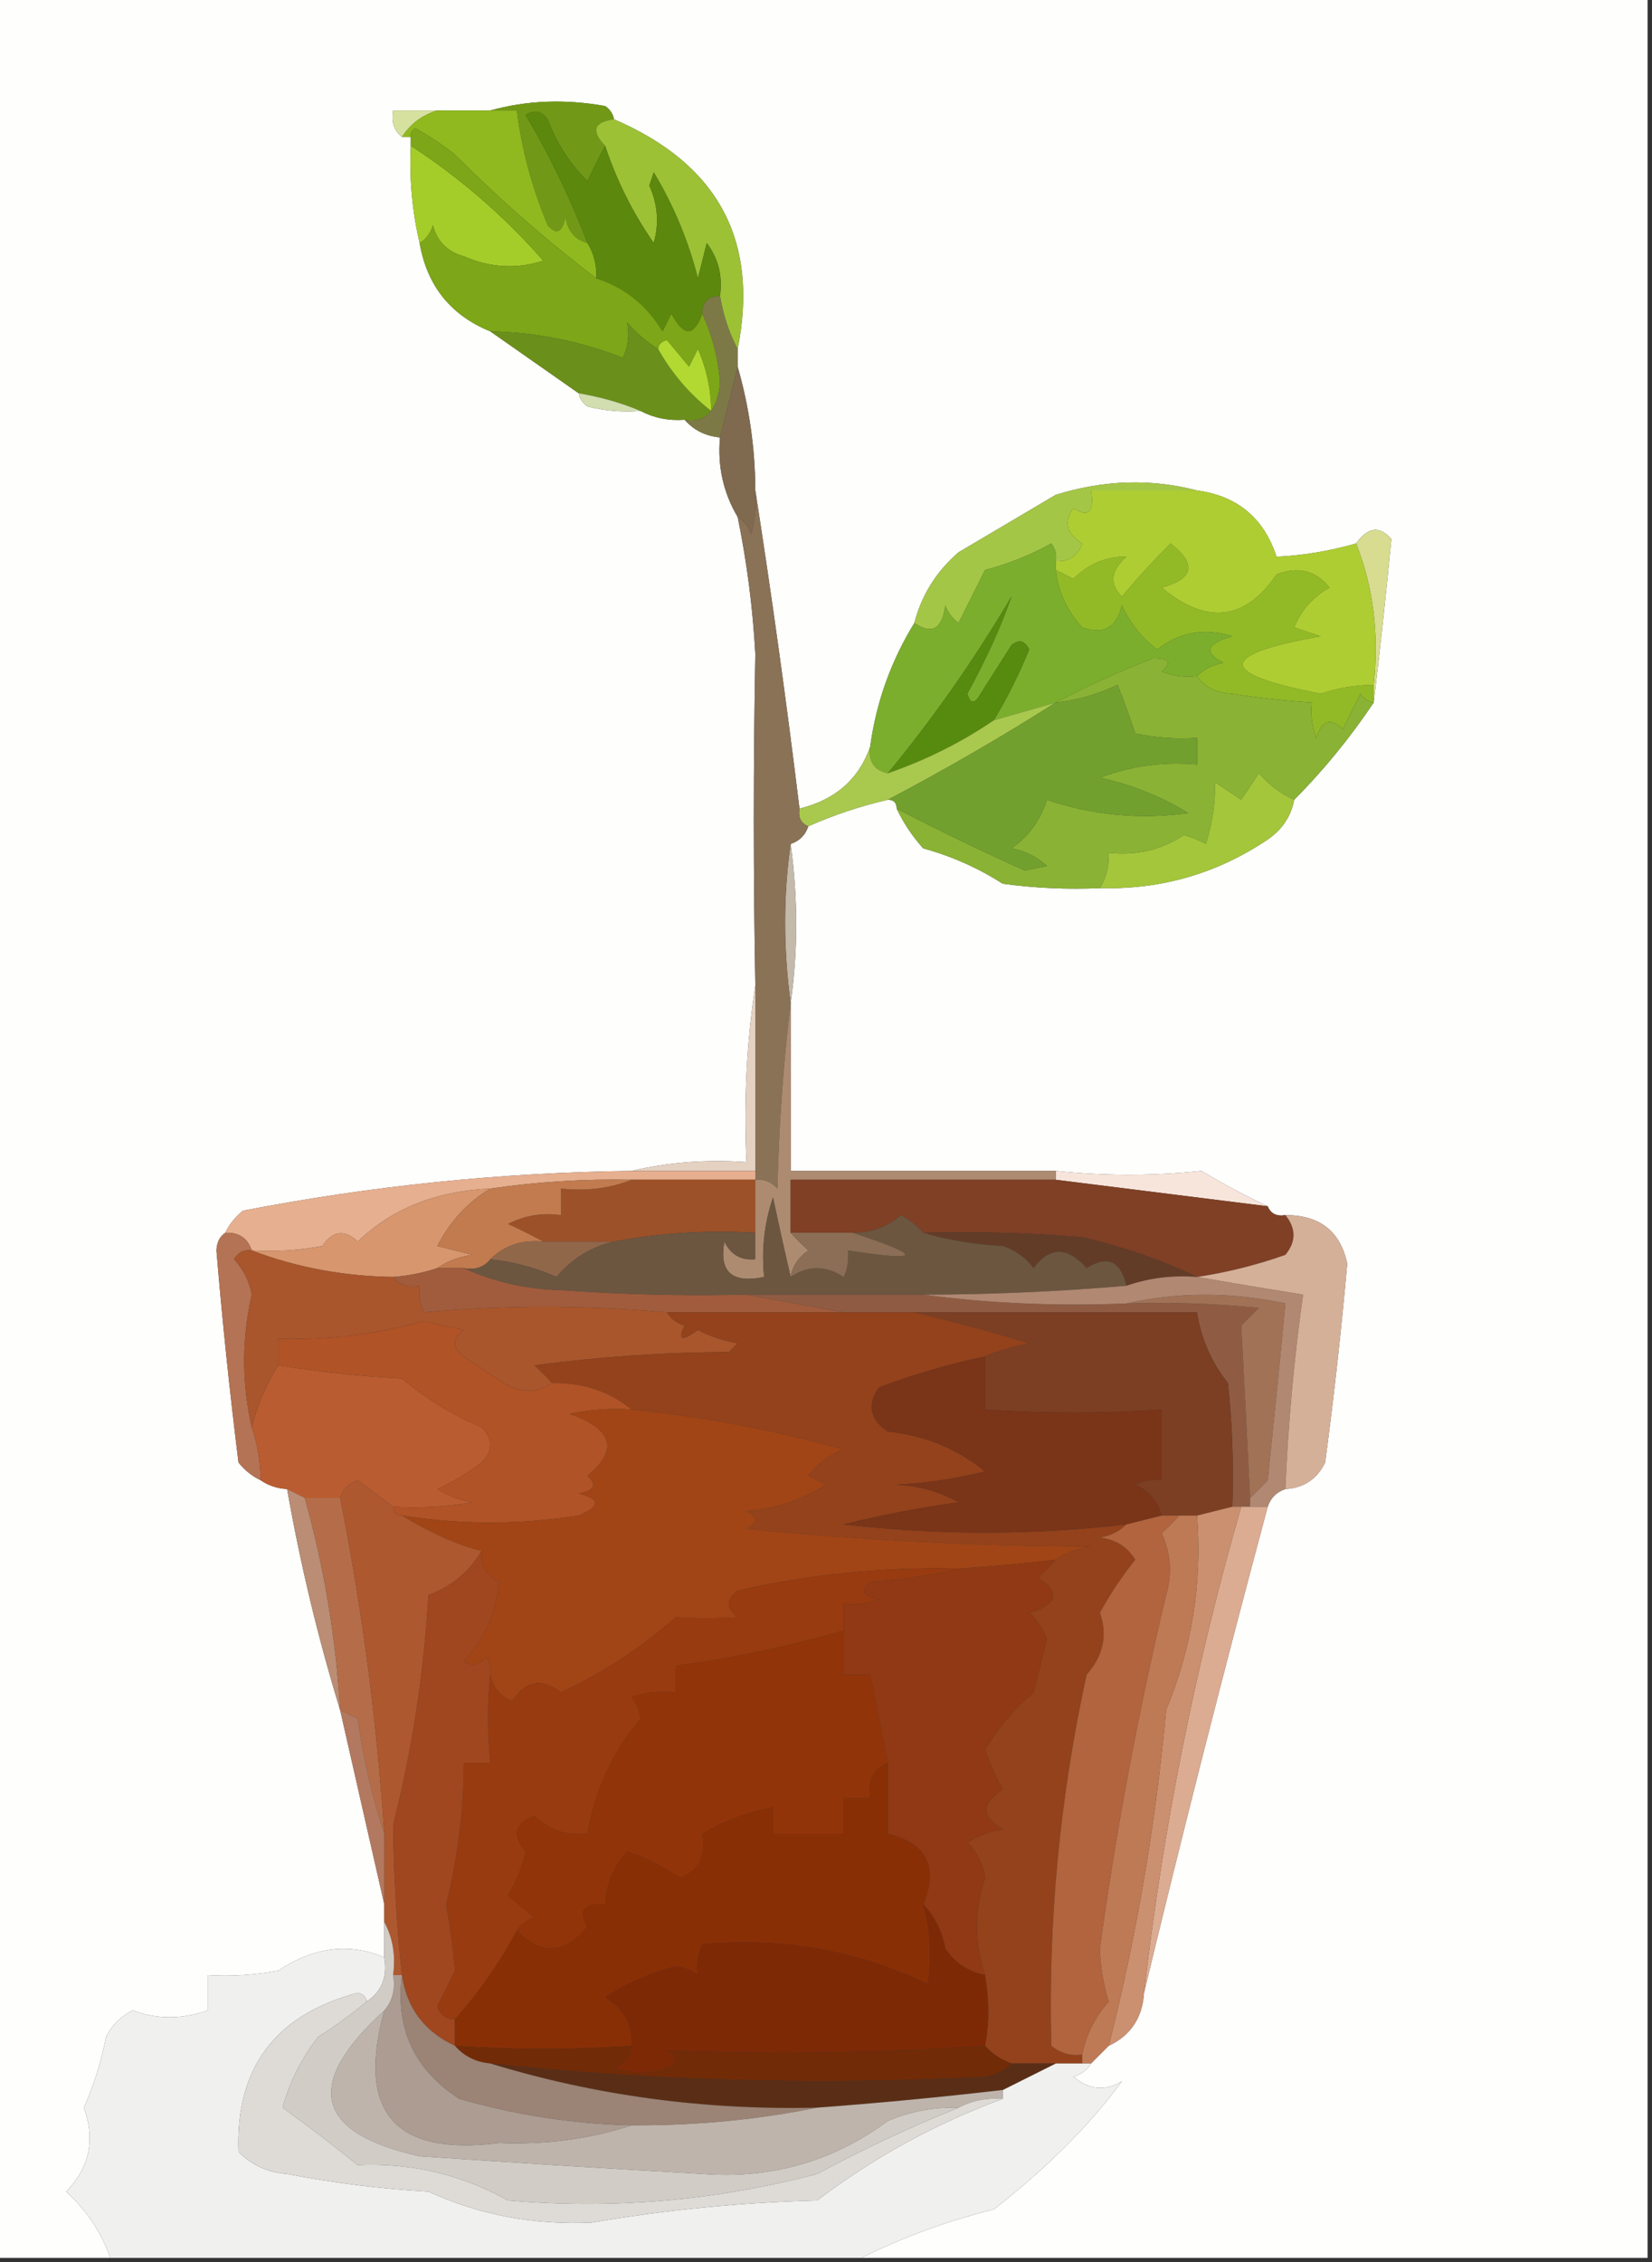 <?xml version="1.0" encoding="UTF-8"?>
<!DOCTYPE svg PUBLIC "-//W3C//DTD SVG 1.1//EN" "http://www.w3.org/Graphics/SVG/1.1/DTD/svg11.dtd">
<svg xmlns="http://www.w3.org/2000/svg" version="1.1" width="187px" height="256px" style="shape-rendering:geometricPrecision; text-rendering:geometricPrecision; image-rendering:optimizeQuality; fill-rule:evenodd; clip-rule:evenodd" xmlns:xlink="http://www.w3.org/1999/xlink">
<rect width="100%" height="100%" fill="#333333" stroke="none"/>
<g><path style="opacity:1" fill="#fefefd" d="M -0.5,-0.5 C 61.833,-0.5 124.167,-0.5 186.5,-0.5C 186.5,84.833 186.5,170.167 186.5,255.5C 156.833,255.5 127.167,255.5 97.5,255.5C 102.195,253.167 107.195,251.334 112.5,250C 118.549,245.288 123.383,240.455 127,235.5C 125.132,236.672 123.298,236.505 121.5,235C 122.416,234.722 123.082,234.222 123.5,233.5C 124.167,232.833 124.833,232.167 125.5,231.5C 127.982,230.337 129.316,228.337 129.5,225.5C 133.89,207.256 138.557,188.923 143.5,170.5C 143.833,169.5 144.5,168.833 145.5,168.5C 147.582,168.376 149.082,167.376 150,165.5C 150.999,158.017 151.832,150.517 152.5,143C 151.727,139.329 149.394,137.495 145.5,137.5C 144.508,137.672 143.842,137.338 143.5,136.5C 141.01,135.336 138.51,134.002 136,132.5C 130.586,133.075 125.086,133.075 119.5,132.5C 109.5,132.5 99.5,132.5 89.5,132.5C 89.5,126.167 89.5,119.833 89.5,113.5C 90.334,107.67 90.334,101.67 89.5,95.5C 90.5,95.167 91.167,94.5 91.5,93.5C 94.406,92.213 97.406,91.213 100.5,90.5C 101.167,90.5 101.5,90.833 101.5,91.5C 102.252,93.1 103.252,94.6 104.5,96C 107.726,96.885 110.726,98.219 113.5,100C 117.152,100.499 120.818,100.665 124.5,100.5C 131.444,100.682 137.778,98.848 143.5,95C 145.141,93.871 146.141,92.371 146.5,90.5C 149.787,87.199 152.787,83.532 155.5,79.5C 156.224,73.478 156.89,67.311 157.5,61C 156.162,59.456 154.829,59.623 153.5,61.5C 150.514,62.355 147.514,62.855 144.5,63C 143.062,58.616 140.062,56.116 135.5,55.5C 130.261,54.14 124.928,54.307 119.5,56C 115.824,58.17 112.157,60.337 108.5,62.5C 105.988,64.67 104.321,67.337 103.5,70.5C 100.847,74.818 99.18,79.484 98.5,84.5C 97.211,88.182 94.544,90.515 90.5,91.5C 89.036,79.474 87.37,67.474 85.5,55.5C 85.478,50.728 84.811,46.061 83.5,41.5C 83.5,40.833 83.5,40.167 83.5,39.5C 85.945,27.22 81.278,18.553 69.5,13.5C 69.389,12.883 69.056,12.383 68.5,12C 63.98,11.186 59.646,11.353 55.5,12.5C 53.5,12.5 51.5,12.5 49.5,12.5C 47.833,12.5 46.167,12.5 44.5,12.5C 44.263,13.791 44.596,14.791 45.5,15.5C 45.833,15.5 46.167,15.5 46.5,15.5C 46.5,15.833 46.5,16.167 46.5,16.5C 46.323,20.234 46.656,23.901 47.5,27.5C 48.336,32.332 51.002,35.665 55.5,37.5C 58.828,39.826 62.161,42.159 65.5,44.5C 65.611,45.117 65.944,45.617 66.5,46C 68.473,46.495 70.473,46.662 72.5,46.5C 74.042,47.301 75.709,47.634 77.5,47.5C 78.514,48.674 79.847,49.34 81.5,49.5C 81.207,52.754 81.874,55.754 83.5,58.5C 84.545,63.606 85.212,68.773 85.5,74C 85.269,86.439 85.269,98.939 85.5,111.5C 84.509,117.979 84.176,124.646 84.5,131.5C 79.968,131.182 75.634,131.515 71.5,132.5C 56.7,132.683 42.033,134.183 27.5,137C 26.619,137.708 25.953,138.542 25.5,139.5C 24.876,139.917 24.543,140.584 24.5,141.5C 25.168,149.513 26.001,157.513 27,165.5C 27.708,166.381 28.542,167.047 29.5,167.5C 30.391,168.11 31.391,168.443 32.5,168.5C 34.009,177.067 36.009,185.4 38.5,193.5C 40.183,200.926 41.849,208.259 43.5,215.5C 43.5,216.167 43.5,216.833 43.5,217.5C 43.5,218.833 43.5,220.167 43.5,221.5C 39.548,219.813 35.548,220.313 31.5,223C 28.854,223.497 26.187,223.664 23.5,223.5C 23.5,224.833 23.5,226.167 23.5,227.5C 20.608,228.523 17.774,228.523 15,227.5C 13.667,228.167 12.667,229.167 12,230.5C 11.468,233.264 10.634,235.93 9.5,238.5C 10.808,242.099 10.141,245.266 7.5,248C 9.808,250.128 11.474,252.628 12.5,255.5C 8.167,255.5 3.833,255.5 -0.5,255.5C -0.5,170.167 -0.5,84.833 -0.5,-0.5 Z"/></g>
<g><path style="opacity:1" fill="#d6e19f" d="M 49.5,12.5 C 47.781,13.022 46.447,14.022 45.5,15.5C 44.596,14.791 44.263,13.791 44.5,12.5C 46.167,12.5 47.833,12.5 49.5,12.5 Z"/></g>
<g><path style="opacity:1" fill="#719917" d="M 55.5,12.5 C 59.646,11.353 63.98,11.186 68.5,12C 69.056,12.383 69.389,12.883 69.5,13.5C 67.204,13.804 66.871,14.804 68.5,16.5C 67.839,17.718 67.172,19.051 66.5,20.5C 64.515,18.543 63.015,16.21 62,13.5C 61.282,12.549 60.449,12.383 59.5,13C 62.261,17.688 64.595,22.521 66.5,27.5C 65.069,27.119 64.236,26.119 64,24.5C 63.683,26.301 63.016,26.634 62,25.5C 60.23,21.304 59.063,16.971 58.5,12.5C 57.5,12.5 56.5,12.5 55.5,12.5 Z"/></g>
<g><path style="opacity:1" fill="#90b91f" d="M 49.5,12.5 C 51.5,12.5 53.5,12.5 55.5,12.5C 56.5,12.5 57.5,12.5 58.5,12.5C 59.063,16.971 60.23,21.304 62,25.5C 63.016,26.634 63.683,26.301 64,24.5C 64.236,26.119 65.069,27.119 66.5,27.5C 67.234,28.708 67.567,30.041 67.5,31.5C 61.91,27.251 56.577,22.584 51.5,17.5C 50.086,16.376 48.586,15.376 47,14.5C 46.601,14.728 46.435,15.062 46.5,15.5C 46.167,15.5 45.833,15.5 45.5,15.5C 46.447,14.022 47.781,13.022 49.5,12.5 Z"/></g>
<g><path style="opacity:1" fill="#9cc135" d="M 69.5,13.5 C 81.278,18.553 85.945,27.22 83.5,39.5C 82.542,37.698 81.875,35.698 81.5,33.5C 81.819,31.25 81.319,29.25 80,27.5C 79.667,28.833 79.333,30.167 79,31.5C 77.91,27.223 76.243,23.223 74,19.5C 73.833,20 73.667,20.5 73.5,21C 74.459,23.12 74.626,25.287 74,27.5C 71.628,24.09 69.795,20.423 68.5,16.5C 66.871,14.804 67.204,13.804 69.5,13.5 Z"/></g>
<g><path style="opacity:1" fill="#a5cd29" d="M 46.5,16.5 C 52.069,20.127 57.069,24.46 61.5,29.5C 58.503,30.476 55.503,30.31 52.5,29C 50.667,28.5 49.5,27.333 49,25.5C 48.722,26.416 48.222,27.082 47.5,27.5C 46.656,23.901 46.323,20.234 46.5,16.5 Z"/></g>
<g><path style="opacity:1" fill="#5c880d" d="M 68.5,16.5 C 69.795,20.423 71.628,24.09 74,27.5C 74.626,25.287 74.459,23.12 73.5,21C 73.667,20.5 73.833,20 74,19.5C 76.243,23.223 77.91,27.223 79,31.5C 79.333,30.167 79.667,28.833 80,27.5C 81.319,29.25 81.819,31.25 81.5,33.5C 80.167,33.5 79.5,34.167 79.5,35.5C 78.559,38.125 77.393,38.125 76,35.5C 75.667,36.167 75.333,36.833 75,37.5C 73.192,34.514 70.692,32.514 67.5,31.5C 67.567,30.041 67.234,28.708 66.5,27.5C 64.595,22.521 62.261,17.688 59.5,13C 60.449,12.383 61.282,12.549 62,13.5C 63.015,16.21 64.515,18.543 66.5,20.5C 67.172,19.051 67.839,17.718 68.5,16.5 Z"/></g>
<g><path style="opacity:1" fill="#7da618" d="M 67.5,31.5 C 70.692,32.514 73.192,34.514 75,37.5C 75.333,36.833 75.667,36.167 76,35.5C 77.393,38.125 78.559,38.125 79.5,35.5C 80.594,37.865 81.261,40.365 81.5,43C 81.486,44.385 81.152,45.551 80.5,46.5C 80.477,44.073 79.977,41.74 79,39.5C 78.667,40.167 78.333,40.833 78,41.5C 77.167,40.5 76.333,39.5 75.5,38.5C 74.893,38.624 74.56,38.957 74.5,39.5C 73.206,38.71 72.039,37.71 71,36.5C 71.263,37.951 71.096,39.284 70.5,40.5C 65.681,38.603 60.681,37.603 55.5,37.5C 51.002,35.665 48.336,32.332 47.5,27.5C 48.222,27.082 48.722,26.416 49,25.5C 49.5,27.333 50.667,28.5 52.5,29C 55.503,30.31 58.503,30.476 61.5,29.5C 57.069,24.46 52.069,20.127 46.5,16.5C 46.5,16.167 46.5,15.833 46.5,15.5C 46.435,15.062 46.601,14.728 47,14.5C 48.586,15.376 50.086,16.376 51.5,17.5C 56.577,22.584 61.91,27.251 67.5,31.5 Z"/></g>
<g><path style="opacity:1" fill="#6b8f1b" d="M 74.5,39.5 C 76.055,42.262 78.055,44.596 80.5,46.5C 79.791,47.404 78.791,47.737 77.5,47.5C 75.709,47.634 74.042,47.301 72.5,46.5C 70.343,45.593 68.01,44.927 65.5,44.5C 62.161,42.159 58.828,39.826 55.5,37.5C 60.681,37.603 65.681,38.603 70.5,40.5C 71.096,39.284 71.263,37.951 71,36.5C 72.039,37.71 73.206,38.71 74.5,39.5 Z"/></g>
<g><path style="opacity:1" fill="#b1d931" d="M 80.5,46.5 C 78.055,44.596 76.055,42.262 74.5,39.5C 74.56,38.957 74.893,38.624 75.5,38.5C 76.333,39.5 77.167,40.5 78,41.5C 78.333,40.833 78.667,40.167 79,39.5C 79.977,41.74 80.477,44.073 80.5,46.5 Z"/></g>
<g><path style="opacity:1" fill="#d2ddb0" d="M 65.5,44.5 C 68.01,44.927 70.343,45.593 72.5,46.5C 70.473,46.662 68.473,46.495 66.5,46C 65.944,45.617 65.611,45.117 65.5,44.5 Z"/></g>
<g><path style="opacity:1" fill="#7d7947" d="M 81.5,33.5 C 81.875,35.698 82.542,37.698 83.5,39.5C 83.5,40.167 83.5,40.833 83.5,41.5C 82.833,44.167 82.167,46.833 81.5,49.5C 79.847,49.34 78.514,48.674 77.5,47.5C 78.791,47.737 79.791,47.404 80.5,46.5C 81.152,45.551 81.486,44.385 81.5,43C 81.261,40.365 80.594,37.865 79.5,35.5C 79.5,34.167 80.167,33.5 81.5,33.5 Z"/></g>
<g><path style="opacity:1" fill="#7f6a50" d="M 83.5,41.5 C 84.811,46.061 85.478,50.728 85.5,55.5C 85.66,57.199 85.493,58.866 85,60.5C 84.722,59.584 84.222,58.917 83.5,58.5C 81.874,55.754 81.207,52.754 81.5,49.5C 82.167,46.833 82.833,44.167 83.5,41.5 Z"/></g>
<g><path style="opacity:1" fill="#a4c646" d="M 135.5,55.5 C 131.5,55.5 127.5,55.5 123.5,55.5C 123.881,57.942 123.214,58.608 121.5,57.5C 120.378,59.044 120.711,60.377 122.5,61.5C 121.995,62.919 120.995,63.585 119.5,63.5C 119.631,62.761 119.464,62.094 119,61.5C 116.645,62.808 114.145,63.808 111.5,64.5C 110.498,66.51 109.498,68.51 108.5,70.5C 107.808,69.975 107.308,69.308 107,68.5C 106.665,71.19 105.499,71.856 103.5,70.5C 104.321,67.337 105.988,64.67 108.5,62.5C 112.157,60.337 115.824,58.17 119.5,56C 124.928,54.307 130.261,54.14 135.5,55.5 Z"/></g>
<g><path style="opacity:1" fill="#d7dc90" d="M 155.5,79.5 C 155.5,78.833 155.5,78.167 155.5,77.5C 156.113,71.729 155.446,66.396 153.5,61.5C 154.829,59.623 156.162,59.456 157.5,61C 156.89,67.311 156.224,73.478 155.5,79.5 Z"/></g>
<g><path style="opacity:1" fill="#92ba26" d="M 155.5,77.5 C 155.5,78.167 155.5,78.833 155.5,79.5C 154.883,79.389 154.383,79.056 154,78.5C 153.333,79.833 152.667,81.167 152,82.5C 150.605,81.185 149.605,81.519 149,83.5C 148.51,82.207 148.343,80.873 148.5,79.5C 145.492,79.299 142.492,78.966 139.5,78.5C 137.667,78.415 136.334,77.748 135.5,76.5C 136.263,75.732 137.263,75.232 138.5,75C 136.203,73.84 136.536,72.84 139.5,72C 136.331,71.022 133.497,71.522 131,73.5C 129.233,72.183 127.899,70.516 127,68.5C 126.388,71.032 124.888,71.865 122.5,71C 120.781,69.129 119.781,66.963 119.5,64.5C 120.15,64.804 120.817,65.137 121.5,65.5C 123.24,63.789 125.24,62.956 127.5,63C 125.715,64.593 125.548,66.093 127,67.5C 128.748,65.416 130.582,63.416 132.5,61.5C 135.486,63.812 135.152,65.479 131.5,66.5C 136.601,70.731 140.934,70.231 144.5,65C 146.956,64.054 148.956,64.554 150.5,66.5C 148.639,67.528 147.305,69.028 146.5,71C 147.5,71.333 148.5,71.667 149.5,72C 137.737,74.076 137.737,76.243 149.5,78.5C 151.453,77.844 153.453,77.511 155.5,77.5 Z"/></g>
<g><path style="opacity:1" fill="#7cae2d" d="M 119.5,63.5 C 119.5,63.833 119.5,64.167 119.5,64.5C 119.781,66.963 120.781,69.129 122.5,71C 124.888,71.865 126.388,71.032 127,68.5C 127.899,70.516 129.233,72.183 131,73.5C 133.497,71.522 136.331,71.022 139.5,72C 136.536,72.84 136.203,73.84 138.5,75C 137.263,75.232 136.263,75.732 135.5,76.5C 134.127,76.657 132.793,76.49 131.5,76C 132.706,74.982 132.373,74.482 130.5,74.5C 126.641,75.997 122.975,77.663 119.5,79.5C 117.167,80.167 114.833,80.833 112.5,81.5C 114.013,78.986 115.346,76.32 116.5,73.5C 115.998,72.479 115.332,72.312 114.5,73C 113.333,74.833 112.167,76.667 111,78.5C 110.346,79.696 109.846,79.696 109.5,78.5C 111.633,74.602 113.3,70.935 114.5,67.5C 110.289,74.625 105.623,81.292 100.5,87.5C 98.952,87.179 98.285,86.179 98.5,84.5C 99.18,79.484 100.847,74.818 103.5,70.5C 105.499,71.856 106.665,71.19 107,68.5C 107.308,69.308 107.808,69.975 108.5,70.5C 109.498,68.51 110.498,66.51 111.5,64.5C 114.145,63.808 116.645,62.808 119,61.5C 119.464,62.094 119.631,62.761 119.5,63.5 Z"/></g>
<g><path style="opacity:1" fill="#aecd32" d="M 135.5,55.5 C 140.062,56.116 143.062,58.616 144.5,63C 147.514,62.855 150.514,62.355 153.5,61.5C 155.446,66.396 156.113,71.729 155.5,77.5C 153.453,77.511 151.453,77.844 149.5,78.5C 137.737,76.243 137.737,74.076 149.5,72C 148.5,71.667 147.5,71.333 146.5,71C 147.305,69.028 148.639,67.528 150.5,66.5C 148.956,64.554 146.956,64.054 144.5,65C 140.934,70.231 136.601,70.731 131.5,66.5C 135.152,65.479 135.486,63.812 132.5,61.5C 130.582,63.416 128.748,65.416 127,67.5C 125.548,66.093 125.715,64.593 127.5,63C 125.24,62.956 123.24,63.789 121.5,65.5C 120.817,65.137 120.15,64.804 119.5,64.5C 119.5,64.167 119.5,63.833 119.5,63.5C 120.995,63.585 121.995,62.919 122.5,61.5C 120.711,60.377 120.378,59.044 121.5,57.5C 123.214,58.608 123.881,57.942 123.5,55.5C 127.5,55.5 131.5,55.5 135.5,55.5 Z"/></g>
<g><path style="opacity:1" fill="#578b0f" d="M 112.5,81.5 C 108.813,84.01 104.813,86.01 100.5,87.5C 105.623,81.292 110.289,74.625 114.5,67.5C 113.3,70.935 111.633,74.602 109.5,78.5C 109.846,79.696 110.346,79.696 111,78.5C 112.167,76.667 113.333,74.833 114.5,73C 115.332,72.312 115.998,72.479 116.5,73.5C 115.346,76.32 114.013,78.986 112.5,81.5 Z"/></g>
<g><path style="opacity:1" fill="#a9c84e" d="M 119.5,79.5 C 113.33,83.419 106.997,87.086 100.5,90.5C 97.406,91.213 94.406,92.213 91.5,93.5C 90.662,93.158 90.328,92.492 90.5,91.5C 94.544,90.515 97.211,88.182 98.5,84.5C 98.285,86.179 98.952,87.179 100.5,87.5C 104.813,86.01 108.813,84.01 112.5,81.5C 114.833,80.833 117.167,80.167 119.5,79.5 Z"/></g>
<g><path style="opacity:1" fill="#8ab234" d="M 135.5,76.5 C 136.334,77.748 137.667,78.415 139.5,78.5C 142.492,78.966 145.492,79.299 148.5,79.5C 148.343,80.873 148.51,82.207 149,83.5C 149.605,81.519 150.605,81.185 152,82.5C 152.667,81.167 153.333,79.833 154,78.5C 154.383,79.056 154.883,79.389 155.5,79.5C 152.787,83.532 149.787,87.199 146.5,90.5C 144.976,89.826 143.642,88.826 142.5,87.5C 141.833,88.5 141.167,89.5 140.5,90.5C 139.5,89.833 138.5,89.167 137.5,88.5C 137.611,90.634 137.278,92.967 136.5,95.5C 135.707,95.069 134.873,94.736 134,94.5C 131.453,96.177 128.62,96.844 125.5,96.5C 125.567,97.959 125.234,99.292 124.5,100.5C 120.818,100.665 117.152,100.499 113.5,100C 110.726,98.219 107.726,96.885 104.5,96C 103.252,94.6 102.252,93.1 101.5,91.5C 106.263,93.965 111.096,96.298 116,98.5C 116.833,98.333 117.667,98.167 118.5,98C 117.377,96.956 116.044,96.29 114.5,96C 116.432,94.648 117.766,92.815 118.5,90.5C 123.712,92.255 129.046,92.755 134.5,92C 131.417,90.128 128.084,88.795 124.5,88C 128.026,86.663 131.692,86.163 135.5,86.5C 135.5,85.5 135.5,84.5 135.5,83.5C 133.143,83.663 130.81,83.497 128.5,83C 127.897,81.175 127.23,79.341 126.5,77.5C 124.271,78.577 121.937,79.244 119.5,79.5C 122.975,77.663 126.641,75.997 130.5,74.5C 132.373,74.482 132.706,74.982 131.5,76C 132.793,76.49 134.127,76.657 135.5,76.5 Z"/></g>
<g><path style="opacity:1" fill="#72a02f" d="M 101.5,91.5 C 101.5,90.833 101.167,90.5 100.5,90.5C 106.997,87.086 113.33,83.419 119.5,79.5C 121.937,79.244 124.271,78.577 126.5,77.5C 127.23,79.341 127.897,81.175 128.5,83C 130.81,83.497 133.143,83.663 135.5,83.5C 135.5,84.5 135.5,85.5 135.5,86.5C 131.692,86.163 128.026,86.663 124.5,88C 128.084,88.795 131.417,90.128 134.5,92C 129.046,92.755 123.712,92.255 118.5,90.5C 117.766,92.815 116.432,94.648 114.5,96C 116.044,96.29 117.377,96.956 118.5,98C 117.667,98.167 116.833,98.333 116,98.5C 111.096,96.298 106.263,93.965 101.5,91.5 Z"/></g>
<g><path style="opacity:1" fill="#a4c63b" d="M 146.5,90.5 C 146.141,92.371 145.141,93.871 143.5,95C 137.778,98.848 131.444,100.682 124.5,100.5C 125.234,99.292 125.567,97.959 125.5,96.5C 128.62,96.844 131.453,96.177 134,94.5C 134.873,94.736 135.707,95.069 136.5,95.5C 137.278,92.967 137.611,90.634 137.5,88.5C 138.5,89.167 139.5,89.833 140.5,90.5C 141.167,89.5 141.833,88.5 142.5,87.5C 143.642,88.826 144.976,89.826 146.5,90.5 Z"/></g>
<g><path style="opacity:1" fill="#c4baab" d="M 89.5,95.5 C 90.334,101.67 90.334,107.67 89.5,113.5C 88.666,107.33 88.666,101.33 89.5,95.5 Z"/></g>
<g><path style="opacity:1" fill="#8a7257" d="M 85.5,55.5 C 87.37,67.474 89.036,79.474 90.5,91.5C 90.328,92.492 90.662,93.158 91.5,93.5C 91.167,94.5 90.5,95.167 89.5,95.5C 88.666,101.33 88.666,107.33 89.5,113.5C 88.671,120.321 88.171,127.321 88,134.5C 87.329,133.748 86.496,133.414 85.5,133.5C 85.5,133.167 85.5,132.833 85.5,132.5C 85.5,125.5 85.5,118.5 85.5,111.5C 85.269,98.939 85.269,86.439 85.5,74C 85.212,68.773 84.545,63.606 83.5,58.5C 84.222,58.917 84.722,59.584 85,60.5C 85.493,58.866 85.66,57.199 85.5,55.5 Z"/></g>
<g><path style="opacity:1" fill="#e4d1c2" d="M 85.5,111.5 C 85.5,118.5 85.5,125.5 85.5,132.5C 80.833,132.5 76.167,132.5 71.5,132.5C 75.634,131.515 79.968,131.182 84.5,131.5C 84.176,124.646 84.509,117.979 85.5,111.5 Z"/></g>
<g><path style="opacity:1" fill="#f7e5db" d="M 119.5,133.5 C 119.5,133.167 119.5,132.833 119.5,132.5C 125.086,133.075 130.586,133.075 136,132.5C 138.51,134.002 141.01,135.336 143.5,136.5C 135.489,135.496 127.489,134.496 119.5,133.5 Z"/></g>
<g><path style="opacity:1" fill="#ad8b71" d="M 89.5,113.5 C 89.5,119.833 89.5,126.167 89.5,132.5C 99.5,132.5 109.5,132.5 119.5,132.5C 119.5,132.833 119.5,133.167 119.5,133.5C 109.5,133.5 99.5,133.5 89.5,133.5C 89.5,135.5 89.5,137.5 89.5,139.5C 90.091,140.151 90.757,140.818 91.5,141.5C 90.388,142.265 89.721,143.265 89.5,144.5C 88.834,141.642 88.167,138.642 87.5,135.5C 86.516,138.428 86.183,141.428 86.5,144.5C 82.862,145.263 81.362,143.93 82,140.5C 82.71,141.973 83.876,142.64 85.5,142.5C 85.5,141.5 85.5,140.5 85.5,139.5C 85.5,137.5 85.5,135.5 85.5,133.5C 86.496,133.414 87.329,133.748 88,134.5C 88.171,127.321 88.671,120.321 89.5,113.5 Z"/></g>
<g><path style="opacity:1" fill="#e6af8f" d="M 71.5,132.5 C 76.167,132.5 80.833,132.5 85.5,132.5C 85.5,132.833 85.5,133.167 85.5,133.5C 80.833,133.5 76.167,133.5 71.5,133.5C 66.13,133.392 60.797,133.725 55.5,134.5C 49.347,134.777 44.347,136.777 40.5,140.5C 38.983,139.089 37.649,139.256 36.5,141C 33.854,141.497 31.187,141.664 28.5,141.5C 28.027,140.094 27.027,139.427 25.5,139.5C 25.953,138.542 26.619,137.708 27.5,137C 42.033,134.183 56.7,132.683 71.5,132.5 Z"/></g>
<g><path style="opacity:1" fill="#9c5128" d="M 71.5,133.5 C 76.167,133.5 80.833,133.5 85.5,133.5C 85.5,135.5 85.5,137.5 85.5,139.5C 79.974,139.179 74.641,139.512 69.5,140.5C 66.833,140.5 64.167,140.5 61.5,140.5C 60.282,139.839 58.949,139.172 57.5,138.5C 59.396,137.534 61.396,137.201 63.5,137.5C 63.5,136.5 63.5,135.5 63.5,134.5C 66.385,134.806 69.052,134.473 71.5,133.5 Z"/></g>
<g><path style="opacity:1" fill="#7f4025" d="M 119.5,133.5 C 127.489,134.496 135.489,135.496 143.5,136.5C 143.842,137.338 144.508,137.672 145.5,137.5C 146.728,139.01 146.728,140.51 145.5,142C 142.245,143.153 138.912,143.987 135.5,144.5C 131.486,142.581 127.153,141.081 122.5,140C 116.509,139.501 110.509,139.334 104.5,139.5C 103.844,138.722 103.011,138.056 102,137.5C 100.433,138.856 98.6,139.523 96.5,139.5C 94.167,139.5 91.833,139.5 89.5,139.5C 89.5,137.5 89.5,135.5 89.5,133.5C 99.5,133.5 109.5,133.5 119.5,133.5 Z"/></g>
<g><path style="opacity:1" fill="#d7966d" d="M 55.5,134.5 C 52.957,136.023 50.957,138.19 49.5,141C 50.833,141.333 52.167,141.667 53.5,142C 51.942,142.21 50.608,142.71 49.5,143.5C 47.883,144.038 46.216,144.371 44.5,144.5C 38.875,144.42 33.542,143.42 28.5,141.5C 31.187,141.664 33.854,141.497 36.5,141C 37.649,139.256 38.983,139.089 40.5,140.5C 44.347,136.777 49.347,134.777 55.5,134.5 Z"/></g>
<g><path style="opacity:1" fill="#c17b4f" d="M 71.5,133.5 C 69.052,134.473 66.385,134.806 63.5,134.5C 63.5,135.5 63.5,136.5 63.5,137.5C 61.396,137.201 59.396,137.534 57.5,138.5C 58.949,139.172 60.282,139.839 61.5,140.5C 59.102,140.259 57.102,140.926 55.5,142.5C 54.791,143.404 53.791,143.737 52.5,143.5C 51.5,143.5 50.5,143.5 49.5,143.5C 50.608,142.71 51.942,142.21 53.5,142C 52.167,141.667 50.833,141.333 49.5,141C 50.957,138.19 52.957,136.023 55.5,134.5C 60.797,133.725 66.13,133.392 71.5,133.5 Z"/></g>
<g><path style="opacity:1" fill="#91674a" d="M 61.5,140.5 C 64.167,140.5 66.833,140.5 69.5,140.5C 66.936,141.069 64.77,142.403 63,144.5C 60.618,143.446 58.118,142.779 55.5,142.5C 57.102,140.926 59.102,140.259 61.5,140.5 Z"/></g>
<g><path style="opacity:1" fill="#633c27" d="M 104.5,139.5 C 110.509,139.334 116.509,139.501 122.5,140C 127.153,141.081 131.486,142.581 135.5,144.5C 132.721,144.279 130.054,144.612 127.5,145.5C 126.864,142.674 125.364,142.008 123,143.5C 120.835,141.036 118.835,141.036 117,143.5C 116.097,142.299 114.931,141.465 113.5,141C 110.305,140.819 107.305,140.319 104.5,139.5 Z"/></g>
<g><path style="opacity:1" fill="#6c5640" d="M 89.5,144.5 C 91.468,143.181 93.468,143.181 95.5,144.5C 95.911,143.738 96.077,142.738 96,141.5C 104.458,142.814 104.625,142.147 96.5,139.5C 98.6,139.523 100.433,138.856 102,137.5C 103.011,138.056 103.844,138.722 104.5,139.5C 107.305,140.319 110.305,140.819 113.5,141C 114.931,141.465 116.097,142.299 117,143.5C 118.835,141.036 120.835,141.036 123,143.5C 125.364,142.008 126.864,142.674 127.5,145.5C 119.621,146.166 111.955,146.5 104.5,146.5C 97.833,146.5 91.167,146.5 84.5,146.5C 77.492,146.666 70.492,146.5 63.5,146C 59.535,145.892 55.868,145.059 52.5,143.5C 53.791,143.737 54.791,143.404 55.5,142.5C 58.118,142.779 60.618,143.446 63,144.5C 64.77,142.403 66.936,141.069 69.5,140.5C 74.641,139.512 79.974,139.179 85.5,139.5C 85.5,140.5 85.5,141.5 85.5,142.5C 83.876,142.64 82.71,141.973 82,140.5C 81.362,143.93 82.862,145.263 86.5,144.5C 86.183,141.428 86.516,138.428 87.5,135.5C 88.167,138.642 88.834,141.642 89.5,144.5 Z"/></g>
<g><path style="opacity:1" fill="#8b6e55" d="M 89.5,139.5 C 91.833,139.5 94.167,139.5 96.5,139.5C 104.625,142.147 104.458,142.814 96,141.5C 96.077,142.738 95.911,143.738 95.5,144.5C 93.468,143.181 91.468,143.181 89.5,144.5C 89.721,143.265 90.388,142.265 91.5,141.5C 90.757,140.818 90.091,140.151 89.5,139.5 Z"/></g>
<g><path style="opacity:1" fill="#b47354" d="M 25.5,139.5 C 27.027,139.427 28.027,140.094 28.5,141.5C 27.624,141.369 26.957,141.702 26.5,142.5C 27.544,143.623 28.21,144.956 28.5,146.5C 27.356,151.496 27.356,156.496 28.5,161.5C 29.149,163.435 29.483,165.435 29.5,167.5C 28.542,167.047 27.708,166.381 27,165.5C 26.001,157.513 25.168,149.513 24.5,141.5C 24.543,140.584 24.876,139.917 25.5,139.5 Z"/></g>
<g><path style="opacity:1" fill="#a15c3d" d="M 49.5,143.5 C 50.5,143.5 51.5,143.5 52.5,143.5C 55.868,145.059 59.535,145.892 63.5,146C 70.492,146.5 77.492,146.666 84.5,146.5C 88.167,147.167 91.833,147.833 95.5,148.5C 88.833,148.5 82.167,148.5 75.5,148.5C 66.263,147.668 57.096,147.668 48,148.5C 47.517,147.552 47.35,146.552 47.5,145.5C 46.209,145.737 45.209,145.404 44.5,144.5C 46.216,144.371 47.883,144.038 49.5,143.5 Z"/></g>
<g><path style="opacity:1" fill="#a9562c" d="M 28.5,141.5 C 33.542,143.42 38.875,144.42 44.5,144.5C 45.209,145.404 46.209,145.737 47.5,145.5C 47.35,146.552 47.517,147.552 48,148.5C 57.096,147.668 66.263,147.668 75.5,148.5C 75.918,149.222 76.584,149.722 77.5,150C 76.66,151.666 77.16,151.833 79,150.5C 80.399,151.227 81.899,151.727 83.5,152C 83.167,152.333 82.833,152.667 82.5,153C 75.327,153.012 67.993,153.512 60.5,154.5C 61.243,155.182 61.909,155.849 62.5,156.5C 60.831,157.66 58.998,157.66 57,156.5C 55.5,155.5 54,154.5 52.5,153.5C 51.167,152.5 51.167,151.5 52.5,150.5C 51,150.167 49.5,149.833 48,149.5C 42.592,150.985 37.092,151.652 31.5,151.5C 31.5,152.5 31.5,153.5 31.5,154.5C 30.131,156.691 29.131,159.025 28.5,161.5C 27.356,156.496 27.356,151.496 28.5,146.5C 28.21,144.956 27.544,143.623 26.5,142.5C 26.957,141.702 27.624,141.369 28.5,141.5 Z"/></g>
<g><path style="opacity:1" fill="#8f5c43" d="M 84.5,146.5 C 91.167,146.5 97.833,146.5 104.5,146.5C 111.982,147.492 119.648,147.825 127.5,147.5C 132.511,147.334 137.511,147.501 142.5,148C 141.833,148.667 141.167,149.333 140.5,150C 140.842,156.336 141.176,162.836 141.5,169.5C 141.5,169.833 141.5,170.167 141.5,170.5C 141.167,170.5 140.833,170.5 140.5,170.5C 140.167,170.5 139.833,170.5 139.5,170.5C 139.666,165.821 139.499,161.155 139,156.5C 137.121,154.129 135.955,151.462 135.5,148.5C 124.833,148.5 114.167,148.5 103.5,148.5C 100.833,148.5 98.167,148.5 95.5,148.5C 91.833,147.833 88.167,147.167 84.5,146.5 Z"/></g>
<g><path style="opacity:1" fill="#a17256" d="M 127.5,147.5 C 133.346,146.183 139.346,146.183 145.5,147.5C 144.868,154.143 144.202,160.809 143.5,167.5C 142.818,168.243 142.151,168.909 141.5,169.5C 141.176,162.836 140.842,156.336 140.5,150C 141.167,149.333 141.833,148.667 142.5,148C 137.511,147.501 132.511,147.334 127.5,147.5 Z"/></g>
<g><path style="opacity:1" fill="#ba5c31" d="M 31.5,154.5 C 36.05,155.24 40.717,155.74 45.5,156C 48.226,158.296 51.226,160.129 54.5,161.5C 55.833,162.833 55.833,164.167 54.5,165.5C 52.954,166.684 51.287,167.684 49.5,168.5C 50.729,169.281 52.062,169.781 53.5,170C 50.518,170.498 47.518,170.665 44.5,170.5C 43.185,169.524 41.852,168.524 40.5,167.5C 39.478,167.855 38.811,168.522 38.5,169.5C 37.167,169.5 35.833,169.5 34.5,169.5C 33.833,169.167 33.167,168.833 32.5,168.5C 31.391,168.443 30.391,168.11 29.5,167.5C 29.483,165.435 29.149,163.435 28.5,161.5C 29.131,159.025 30.131,156.691 31.5,154.5 Z"/></g>
<g><path style="opacity:1" fill="#b18872" d="M 135.5,144.5 C 139.353,145.166 143.353,145.833 147.5,146.5C 146.478,153.781 145.811,161.115 145.5,168.5C 144.5,168.833 143.833,169.5 143.5,170.5C 142.833,170.5 142.167,170.5 141.5,170.5C 141.5,170.167 141.5,169.833 141.5,169.5C 142.151,168.909 142.818,168.243 143.5,167.5C 144.202,160.809 144.868,154.143 145.5,147.5C 139.346,146.183 133.346,146.183 127.5,147.5C 119.648,147.825 111.982,147.492 104.5,146.5C 111.955,146.5 119.621,146.166 127.5,145.5C 130.054,144.612 132.721,144.279 135.5,144.5 Z"/></g>
<g><path style="opacity:1" fill="#93421b" d="M 75.5,148.5 C 82.167,148.5 88.833,148.5 95.5,148.5C 98.167,148.5 100.833,148.5 103.5,148.5C 107.75,149.482 112.084,150.648 116.5,152C 114.753,152.352 113.086,152.852 111.5,153.5C 107.43,154.356 103.43,155.523 99.5,157C 98.14,158.938 98.473,160.604 100.5,162C 104.628,162.398 108.294,163.898 111.5,166.5C 108.215,167.324 104.882,167.824 101.5,168C 104.043,168.14 106.377,168.806 108.5,170C 104.117,170.602 99.784,171.435 95.5,172.5C 106.177,173.737 116.844,173.737 127.5,172.5C 126.737,173.268 125.737,173.768 124.5,174C 126.286,174.196 127.619,175.029 128.5,176.5C 126.984,178.391 125.65,180.391 124.5,182.5C 125.391,185.026 124.891,187.359 123,189.5C 119.972,203.348 118.638,217.348 119,231.5C 120.011,232.337 121.178,232.67 122.5,232.5C 122.5,232.833 122.5,233.167 122.5,233.5C 121.5,233.5 120.5,233.5 119.5,233.5C 117.833,233.5 116.167,233.5 114.5,233.5C 113.29,233.068 112.29,232.401 111.5,231.5C 111.983,229.019 111.983,226.352 111.5,223.5C 110.278,219.835 110.278,216.169 111.5,212.5C 111.278,210.945 110.611,209.611 109.5,208.5C 110.729,207.719 112.062,207.219 113.5,207C 111.027,205.598 111.027,204.098 113.5,202.5C 112.696,201.059 112.029,199.559 111.5,198C 112.974,195.526 114.807,193.36 117,191.5C 117.5,189.5 118,187.5 118.5,185.5C 118.081,184.328 117.415,183.328 116.5,182.5C 119.715,181.552 120.048,180.219 117.5,178.5C 118.243,177.818 118.909,177.151 119.5,176.5C 120.609,175.71 121.942,175.21 123.5,175C 110.431,174.943 97.431,174.277 84.5,173C 85.833,172.333 85.833,171.667 84.5,171C 87.79,170.747 90.79,169.747 93.5,168C 92.833,167.667 92.167,167.333 91.5,167C 92.55,165.615 93.884,164.615 95.5,164C 87.647,161.83 79.647,160.33 71.5,159.5C 68.992,157.446 65.992,156.446 62.5,156.5C 61.909,155.849 61.243,155.182 60.5,154.5C 67.993,153.512 75.327,153.012 82.5,153C 82.833,152.667 83.167,152.333 83.5,152C 81.899,151.727 80.399,151.227 79,150.5C 77.16,151.833 76.66,151.666 77.5,150C 76.584,149.722 75.918,149.222 75.5,148.5 Z"/></g>
<g><path style="opacity:1" fill="#7c3f23" d="M 103.5,148.5 C 114.167,148.5 124.833,148.5 135.5,148.5C 135.955,151.462 137.121,154.129 139,156.5C 139.499,161.155 139.666,165.821 139.5,170.5C 138.167,170.833 136.833,171.167 135.5,171.5C 134.833,171.5 134.167,171.5 133.5,171.5C 132.833,171.5 132.167,171.5 131.5,171.5C 131.056,169.887 130.056,168.72 128.5,168C 129.448,167.517 130.448,167.351 131.5,167.5C 131.5,164.833 131.5,162.167 131.5,159.5C 124.923,159.959 118.257,159.959 111.5,159.5C 111.5,157.5 111.5,155.5 111.5,153.5C 113.086,152.852 114.753,152.352 116.5,152C 112.084,150.648 107.75,149.482 103.5,148.5 Z"/></g>
<g><path style="opacity:1" fill="#b05326" d="M 62.5,156.5 C 65.992,156.446 68.992,157.446 71.5,159.5C 69.143,159.337 66.81,159.503 64.5,160C 69.393,161.726 70.059,164.059 66.5,167C 67.634,168.016 67.301,168.683 65.5,169C 67.991,169.626 67.991,170.459 65.5,171.5C 58.842,172.549 52.176,172.549 45.5,171.5C 44.833,171.5 44.5,171.167 44.5,170.5C 47.518,170.665 50.518,170.498 53.5,170C 52.062,169.781 50.729,169.281 49.5,168.5C 51.287,167.684 52.954,166.684 54.5,165.5C 55.833,164.167 55.833,162.833 54.5,161.5C 51.226,160.129 48.226,158.296 45.5,156C 40.717,155.74 36.05,155.24 31.5,154.5C 31.5,153.5 31.5,152.5 31.5,151.5C 37.092,151.652 42.592,150.985 48,149.5C 49.5,149.833 51,150.167 52.5,150.5C 51.167,151.5 51.167,152.5 52.5,153.5C 54,154.5 55.5,155.5 57,156.5C 58.998,157.66 60.831,157.66 62.5,156.5 Z"/></g>
<g><path style="opacity:1" fill="#7a3418" d="M 111.5,153.5 C 111.5,155.5 111.5,157.5 111.5,159.5C 118.257,159.959 124.923,159.959 131.5,159.5C 131.5,162.167 131.5,164.833 131.5,167.5C 130.448,167.351 129.448,167.517 128.5,168C 130.056,168.72 131.056,169.887 131.5,171.5C 130.167,171.833 128.833,172.167 127.5,172.5C 116.844,173.737 106.177,173.737 95.5,172.5C 99.784,171.435 104.117,170.602 108.5,170C 106.377,168.806 104.043,168.14 101.5,168C 104.882,167.824 108.215,167.324 111.5,166.5C 108.294,163.898 104.628,162.398 100.5,162C 98.473,160.604 98.14,158.938 99.5,157C 103.43,155.523 107.43,154.356 111.5,153.5 Z"/></g>
<g><path style="opacity:1" fill="#d5b098" d="M 145.5,137.5 C 149.394,137.495 151.727,139.329 152.5,143C 151.832,150.517 150.999,158.017 150,165.5C 149.082,167.376 147.582,168.376 145.5,168.5C 145.811,161.115 146.478,153.781 147.5,146.5C 143.353,145.833 139.353,145.166 135.5,144.5C 138.912,143.987 142.245,143.153 145.5,142C 146.728,140.51 146.728,139.01 145.5,137.5 Z"/></g>
<g><path style="opacity:1" fill="#ba8d74" d="M 32.5,168.5 C 33.167,168.833 33.833,169.167 34.5,169.5C 36.693,177.323 38.026,185.323 38.5,193.5C 36.009,185.4 34.009,177.067 32.5,168.5 Z"/></g>
<g><path style="opacity:1" fill="#a14516" d="M 71.5,159.5 C 79.647,160.33 87.647,161.83 95.5,164C 93.884,164.615 92.55,165.615 91.5,167C 92.167,167.333 92.833,167.667 93.5,168C 90.79,169.747 87.79,170.747 84.5,171C 85.833,171.667 85.833,172.333 84.5,173C 97.431,174.277 110.431,174.943 123.5,175C 121.942,175.21 120.609,175.71 119.5,176.5C 115.846,176.942 112.179,177.276 108.5,177.5C 100.058,177.29 91.725,178.124 83.5,180C 82.167,181 82.167,182 83.5,183C 81.144,183.155 78.811,183.155 76.5,183C 72.576,186.473 68.243,189.306 63.5,191.5C 61.301,189.851 59.468,190.184 58,192.5C 56.583,191.922 55.75,190.922 55.5,189.5C 55.631,188.761 55.464,188.094 55,187.5C 54.282,188.451 53.449,188.617 52.5,188C 54.87,185.498 56.203,182.498 56.5,179C 55.027,178.29 54.36,177.124 54.5,175.5C 51.83,174.857 48.83,173.524 45.5,171.5C 52.176,172.549 58.842,172.549 65.5,171.5C 67.991,170.459 67.991,169.626 65.5,169C 67.301,168.683 67.634,168.016 66.5,167C 70.059,164.059 69.393,161.726 64.5,160C 66.81,159.503 69.143,159.337 71.5,159.5 Z"/></g>
<g><path style="opacity:1" fill="#b56d49" d="M 34.5,169.5 C 35.833,169.5 37.167,169.5 38.5,169.5C 40.954,181.783 42.621,194.45 43.5,207.5C 42.139,203.383 41.139,199.05 40.5,194.5C 39.816,194.137 39.15,193.804 38.5,193.5C 38.026,185.323 36.693,177.323 34.5,169.5 Z"/></g>
<g><path style="opacity:1" fill="#983b10" d="M 108.5,177.5 C 105.359,178.321 102.025,178.821 98.5,179C 97.366,180.016 97.699,180.683 99.5,181C 98.207,181.49 96.873,181.657 95.5,181.5C 95.5,182.5 95.5,183.5 95.5,184.5C 89.274,186.306 82.941,187.639 76.5,188.5C 76.5,189.5 76.5,190.5 76.5,191.5C 74.801,191.34 73.134,191.506 71.5,192C 72.058,192.725 72.392,193.558 72.5,194.5C 69.355,198.254 67.355,202.587 66.5,207.5C 64.179,207.771 62.179,207.104 60.5,205.5C 58.272,206.304 57.938,207.637 59.5,209.5C 59.113,211.274 58.447,212.941 57.5,214.5C 58.5,215.333 59.5,216.167 60.5,217C 59.584,217.278 58.917,217.778 58.5,218.5C 56.522,222.158 54.188,225.491 51.5,228.5C 50.503,228.53 49.836,228.03 49.5,227C 50.167,225.667 50.833,224.333 51.5,223C 51.31,220.749 50.977,218.249 50.5,215.5C 51.813,210.247 52.48,204.914 52.5,199.5C 53.5,199.5 54.5,199.5 55.5,199.5C 55.151,195.946 55.151,192.613 55.5,189.5C 55.75,190.922 56.583,191.922 58,192.5C 59.468,190.184 61.301,189.851 63.5,191.5C 68.243,189.306 72.576,186.473 76.5,183C 78.811,183.155 81.144,183.155 83.5,183C 82.167,182 82.167,181 83.5,180C 91.725,178.124 100.058,177.29 108.5,177.5 Z"/></g>
<g><path style="opacity:1" fill="#ae582f" d="M 44.5,170.5 C 44.5,171.167 44.833,171.5 45.5,171.5C 48.83,173.524 51.83,174.857 54.5,175.5C 53.155,177.836 51.155,179.503 48.5,180.5C 47.994,189.325 46.66,197.991 44.5,206.5C 44.555,212.082 44.888,217.748 45.5,223.5C 45.167,223.5 44.833,223.5 44.5,223.5C 44.795,221.265 44.461,219.265 43.5,217.5C 43.5,216.833 43.5,216.167 43.5,215.5C 43.5,212.833 43.5,210.167 43.5,207.5C 42.621,194.45 40.954,181.783 38.5,169.5C 38.811,168.522 39.478,167.855 40.5,167.5C 41.852,168.524 43.185,169.524 44.5,170.5 Z"/></g>
<g><path style="opacity:1" fill="#923409" d="M 95.5,184.5 C 95.5,186.167 95.5,187.833 95.5,189.5C 96.5,189.5 97.5,189.5 98.5,189.5C 99.167,192.833 99.833,196.167 100.5,199.5C 98.823,200.183 98.157,201.517 98.5,203.5C 97.5,203.5 96.5,203.5 95.5,203.5C 95.5,204.833 95.5,206.167 95.5,207.5C 92.833,207.5 90.167,207.5 87.5,207.5C 87.5,206.5 87.5,205.5 87.5,204.5C 84.626,205.063 81.96,206.063 79.5,207.5C 79.99,209.948 79.157,211.615 77,212.5C 75.112,211.223 73.112,210.223 71,209.5C 69.441,211.217 68.608,213.217 68.5,215.5C 66.058,215.354 65.391,216.187 66.5,218C 63.987,221.132 61.32,221.299 58.5,218.5C 58.917,217.778 59.584,217.278 60.5,217C 59.5,216.167 58.5,215.333 57.5,214.5C 58.447,212.941 59.113,211.274 59.5,209.5C 57.938,207.637 58.272,206.304 60.5,205.5C 62.179,207.104 64.179,207.771 66.5,207.5C 67.355,202.587 69.355,198.254 72.5,194.5C 72.392,193.558 72.058,192.725 71.5,192C 73.134,191.506 74.801,191.34 76.5,191.5C 76.5,190.5 76.5,189.5 76.5,188.5C 82.941,187.639 89.274,186.306 95.5,184.5 Z"/></g>
<g><path style="opacity:1" fill="#dbac92" d="M 140.5,170.5 C 140.833,170.5 141.167,170.5 141.5,170.5C 142.167,170.5 142.833,170.5 143.5,170.5C 138.557,188.923 133.89,207.256 129.5,225.5C 131.646,206.811 135.313,188.478 140.5,170.5 Z"/></g>
<g><path style="opacity:1" fill="#cb906f" d="M 139.5,170.5 C 139.833,170.5 140.167,170.5 140.5,170.5C 135.313,188.478 131.646,206.811 129.5,225.5C 129.316,228.337 127.982,230.337 125.5,231.5C 128.647,219.109 130.813,206.443 132,193.5C 134.921,186.467 136.088,179.134 135.5,171.5C 136.833,171.167 138.167,170.833 139.5,170.5 Z"/></g>
<g><path style="opacity:1" fill="#903914" d="M 119.5,176.5 C 118.909,177.151 118.243,177.818 117.5,178.5C 120.048,180.219 119.715,181.552 116.5,182.5C 117.415,183.328 118.081,184.328 118.5,185.5C 118,187.5 117.5,189.5 117,191.5C 114.807,193.36 112.974,195.526 111.5,198C 112.029,199.559 112.696,201.059 113.5,202.5C 111.027,204.098 111.027,205.598 113.5,207C 112.062,207.219 110.729,207.719 109.5,208.5C 110.611,209.611 111.278,210.945 111.5,212.5C 110.278,216.169 110.278,219.835 111.5,223.5C 109.629,223.141 108.129,222.141 107,220.5C 106.626,218.509 105.793,216.842 104.5,215.5C 106.247,211.256 104.914,208.589 100.5,207.5C 100.5,204.833 100.5,202.167 100.5,199.5C 99.833,196.167 99.167,192.833 98.5,189.5C 97.5,189.5 96.5,189.5 95.5,189.5C 95.5,187.833 95.5,186.167 95.5,184.5C 95.5,183.5 95.5,182.5 95.5,181.5C 96.873,181.657 98.207,181.49 99.5,181C 97.699,180.683 97.366,180.016 98.5,179C 102.025,178.821 105.359,178.321 108.5,177.5C 112.179,177.276 115.846,176.942 119.5,176.5 Z"/></g>
<g><path style="opacity:1" fill="#b27960" d="M 38.5,193.5 C 39.15,193.804 39.816,194.137 40.5,194.5C 41.139,199.05 42.139,203.383 43.5,207.5C 43.5,210.167 43.5,212.833 43.5,215.5C 41.849,208.259 40.183,200.926 38.5,193.5 Z"/></g>
<g><path style="opacity:1" fill="#a0471f" d="M 54.5,175.5 C 54.36,177.124 55.027,178.29 56.5,179C 56.203,182.498 54.87,185.498 52.5,188C 53.449,188.617 54.282,188.451 55,187.5C 55.464,188.094 55.631,188.761 55.5,189.5C 55.151,192.613 55.151,195.946 55.5,199.5C 54.5,199.5 53.5,199.5 52.5,199.5C 52.48,204.914 51.813,210.247 50.5,215.5C 50.977,218.249 51.31,220.749 51.5,223C 50.833,224.333 50.167,225.667 49.5,227C 49.836,228.03 50.503,228.53 51.5,228.5C 51.5,229.5 51.5,230.5 51.5,231.5C 48.035,229.892 46.035,227.225 45.5,223.5C 44.888,217.748 44.555,212.082 44.5,206.5C 46.66,197.991 47.994,189.325 48.5,180.5C 51.155,179.503 53.155,177.836 54.5,175.5 Z"/></g>
<g><path style="opacity:1" fill="#b1643d" d="M 131.5,171.5 C 132.167,171.5 132.833,171.5 133.5,171.5C 132.909,172.151 132.243,172.818 131.5,173.5C 132.544,175.768 132.711,178.101 132,180.5C 128.834,193.806 126.334,207.139 124.5,220.5C 124.572,222.56 124.905,224.56 125.5,226.5C 123.962,228.243 122.962,230.243 122.5,232.5C 121.178,232.67 120.011,232.337 119,231.5C 118.638,217.348 119.972,203.348 123,189.5C 124.891,187.359 125.391,185.026 124.5,182.5C 125.65,180.391 126.984,178.391 128.5,176.5C 127.619,175.029 126.286,174.196 124.5,174C 125.737,173.768 126.737,173.268 127.5,172.5C 128.833,172.167 130.167,171.833 131.5,171.5 Z"/></g>
<g><path style="opacity:1" fill="#892f06" d="M 100.5,199.5 C 100.5,202.167 100.5,204.833 100.5,207.5C 104.914,208.589 106.247,211.256 104.5,215.5C 105.329,218.469 105.495,221.469 105,224.5C 97.014,220.677 88.514,219.177 79.5,220C 79.018,221.008 78.852,222.175 79,223.5C 78.275,222.941 77.442,222.608 76.5,222.5C 73.644,223.237 70.978,224.404 68.5,226C 70.607,227.264 71.607,229.097 71.5,231.5C 64.774,231.954 58.108,231.954 51.5,231.5C 51.5,230.5 51.5,229.5 51.5,228.5C 54.188,225.491 56.522,222.158 58.5,218.5C 61.32,221.299 63.987,221.132 66.5,218C 65.391,216.187 66.058,215.354 68.5,215.5C 68.608,213.217 69.441,211.217 71,209.5C 73.112,210.223 75.112,211.223 77,212.5C 79.157,211.615 79.99,209.948 79.5,207.5C 81.96,206.063 84.626,205.063 87.5,204.5C 87.5,205.5 87.5,206.5 87.5,207.5C 90.167,207.5 92.833,207.5 95.5,207.5C 95.5,206.167 95.5,204.833 95.5,203.5C 96.5,203.5 97.5,203.5 98.5,203.5C 98.157,201.517 98.823,200.183 100.5,199.5 Z"/></g>
<g><path style="opacity:1" fill="#be7a55" d="M 133.5,171.5 C 134.167,171.5 134.833,171.5 135.5,171.5C 136.088,179.134 134.921,186.467 132,193.5C 130.813,206.443 128.647,219.109 125.5,231.5C 124.833,232.167 124.167,232.833 123.5,233.5C 123.167,233.5 122.833,233.5 122.5,233.5C 122.5,233.167 122.5,232.833 122.5,232.5C 122.962,230.243 123.962,228.243 125.5,226.5C 124.905,224.56 124.572,222.56 124.5,220.5C 126.334,207.139 128.834,193.806 132,180.5C 132.711,178.101 132.544,175.768 131.5,173.5C 132.243,172.818 132.909,172.151 133.5,171.5 Z"/></g>
<g><path style="opacity:1" fill="#7e2906" d="M 104.5,215.5 C 105.793,216.842 106.626,218.509 107,220.5C 108.129,222.141 109.629,223.141 111.5,223.5C 111.983,226.352 111.983,229.019 111.5,231.5C 99.512,232.287 87.512,232.453 75.5,232C 76.833,232.667 76.833,233.333 75.5,234C 73.5,234.667 71.5,234.667 69.5,234C 70.756,233.583 71.423,232.75 71.5,231.5C 71.607,229.097 70.607,227.264 68.5,226C 70.978,224.404 73.644,223.237 76.5,222.5C 77.442,222.608 78.275,222.941 79,223.5C 78.852,222.175 79.018,221.008 79.5,220C 88.514,219.177 97.014,220.677 105,224.5C 105.495,221.469 105.329,218.469 104.5,215.5 Z"/></g>
<g><path style="opacity:1" fill="#f0f0ef" d="M 43.5,221.5 C 43.88,223.698 43.213,225.365 41.5,226.5C 41.44,225.957 41.107,225.624 40.5,225.5C 31.153,227.998 26.653,233.998 27,243.5C 28.491,245.004 30.324,245.837 32.5,246C 37.785,247.026 43.118,247.693 48.5,248C 54.296,250.642 60.463,251.808 67,251.5C 75.334,250.069 83.834,249.236 92.5,249C 98.919,244.123 105.919,240.29 113.5,237.5C 113.5,237.167 113.5,236.833 113.5,236.5C 115.5,235.5 117.5,234.5 119.5,233.5C 120.5,233.5 121.5,233.5 122.5,233.5C 122.833,233.5 123.167,233.5 123.5,233.5C 123.082,234.222 122.416,234.722 121.5,235C 123.298,236.505 125.132,236.672 127,235.5C 123.383,240.455 118.549,245.288 112.5,250C 107.195,251.334 102.195,253.167 97.5,255.5C 69.167,255.5 40.833,255.5 12.5,255.5C 11.474,252.628 9.808,250.128 7.5,248C 10.141,245.266 10.808,242.099 9.5,238.5C 10.634,235.93 11.468,233.264 12,230.5C 12.667,229.167 13.667,228.167 15,227.5C 17.774,228.523 20.608,228.523 23.5,227.5C 23.5,226.167 23.5,224.833 23.5,223.5C 26.187,223.664 28.854,223.497 31.5,223C 35.548,220.313 39.548,219.813 43.5,221.5 Z"/></g>
<g><path style="opacity:1" fill="#722b07" d="M 51.5,231.5 C 58.108,231.954 64.774,231.954 71.5,231.5C 71.423,232.75 70.756,233.583 69.5,234C 71.5,234.667 73.5,234.667 75.5,234C 76.833,233.333 76.833,232.667 75.5,232C 87.512,232.453 99.512,232.287 111.5,231.5C 112.29,232.401 113.29,233.068 114.5,233.5C 113.737,234.268 112.737,234.768 111.5,235C 92.776,235.964 74.109,235.464 55.5,233.5C 53.847,233.34 52.514,232.674 51.5,231.5 Z"/></g>
<g><path style="opacity:1" fill="#5a2e16" d="M 55.5,233.5 C 74.109,235.464 92.776,235.964 111.5,235C 112.737,234.768 113.737,234.268 114.5,233.5C 116.167,233.5 117.833,233.5 119.5,233.5C 117.5,234.5 115.5,235.5 113.5,236.5C 106.516,237.313 99.516,237.98 92.5,238.5C 79.718,238.801 67.385,237.134 55.5,233.5 Z"/></g>
<g><path style="opacity:1" fill="#9b8375" d="M 45.5,223.5 C 46.035,227.225 48.035,229.892 51.5,231.5C 52.514,232.674 53.847,233.34 55.5,233.5C 67.385,237.134 79.718,238.801 92.5,238.5C 85.711,239.875 78.711,240.542 71.5,240.5C 64.877,240.342 58.377,239.342 52,237.5C 46.899,234.223 44.733,229.556 45.5,223.5 Z"/></g>
<g><path style="opacity:1" fill="#ac9c92" d="M 44.5,223.5 C 44.833,223.5 45.167,223.5 45.5,223.5C 44.733,229.556 46.899,234.223 52,237.5C 58.377,239.342 64.877,240.342 71.5,240.5C 66.767,242.046 61.767,242.713 56.5,242.5C 44.671,244.004 40.338,239.004 43.5,227.5C 44.434,226.432 44.768,225.099 44.5,223.5 Z"/></g>
<g><path style="opacity:1" fill="#beb4ab" d="M 43.5,227.5 C 40.338,239.004 44.671,244.004 56.5,242.5C 61.767,242.713 66.767,242.046 71.5,240.5C 78.711,240.542 85.711,239.875 92.5,238.5C 99.516,237.98 106.516,237.313 113.5,236.5C 113.5,236.833 113.5,237.167 113.5,237.5C 111.708,237.366 110.042,237.699 108.5,238.5C 105.729,238.421 103.063,238.921 100.5,240C 94.293,244.594 87.293,246.594 79.5,246C 68.903,245.4 58.236,244.734 47.5,244C 35.66,241.372 34.327,235.872 43.5,227.5 Z"/></g>
<g><path style="opacity:1" fill="#d1ccc6" d="M 43.5,217.5 C 44.461,219.265 44.795,221.265 44.5,223.5C 44.768,225.099 44.434,226.432 43.5,227.5C 34.327,235.872 35.66,241.372 47.5,244C 58.236,244.734 68.903,245.4 79.5,246C 87.293,246.594 94.293,244.594 100.5,240C 103.063,238.921 105.729,238.421 108.5,238.5C 103.125,240.656 97.792,243.156 92.5,246C 81.006,249.027 69.34,250.027 57.5,249C 52.251,246.063 46.584,244.73 40.5,245C 37.703,242.748 34.869,240.581 32,238.5C 32.732,235.701 34.066,233.034 36,230.5C 37.98,229.251 39.813,227.918 41.5,226.5C 43.213,225.365 43.88,223.698 43.5,221.5C 43.5,220.167 43.5,218.833 43.5,217.5 Z"/></g>
<g><path style="opacity:1" fill="#dedbd7" d="M 41.5,226.5 C 39.813,227.918 37.98,229.251 36,230.5C 34.066,233.034 32.732,235.701 32,238.5C 34.869,240.581 37.703,242.748 40.5,245C 46.584,244.73 52.251,246.063 57.5,249C 69.34,250.027 81.006,249.027 92.5,246C 97.792,243.156 103.125,240.656 108.5,238.5C 110.042,237.699 111.708,237.366 113.5,237.5C 105.919,240.29 98.919,244.123 92.5,249C 83.834,249.236 75.334,250.069 67,251.5C 60.463,251.808 54.296,250.642 48.5,248C 43.118,247.693 37.785,247.026 32.5,246C 30.324,245.837 28.491,245.004 27,243.5C 26.653,233.998 31.153,227.998 40.5,225.5C 41.107,225.624 41.44,225.957 41.5,226.5 Z"/></g>
</svg>

